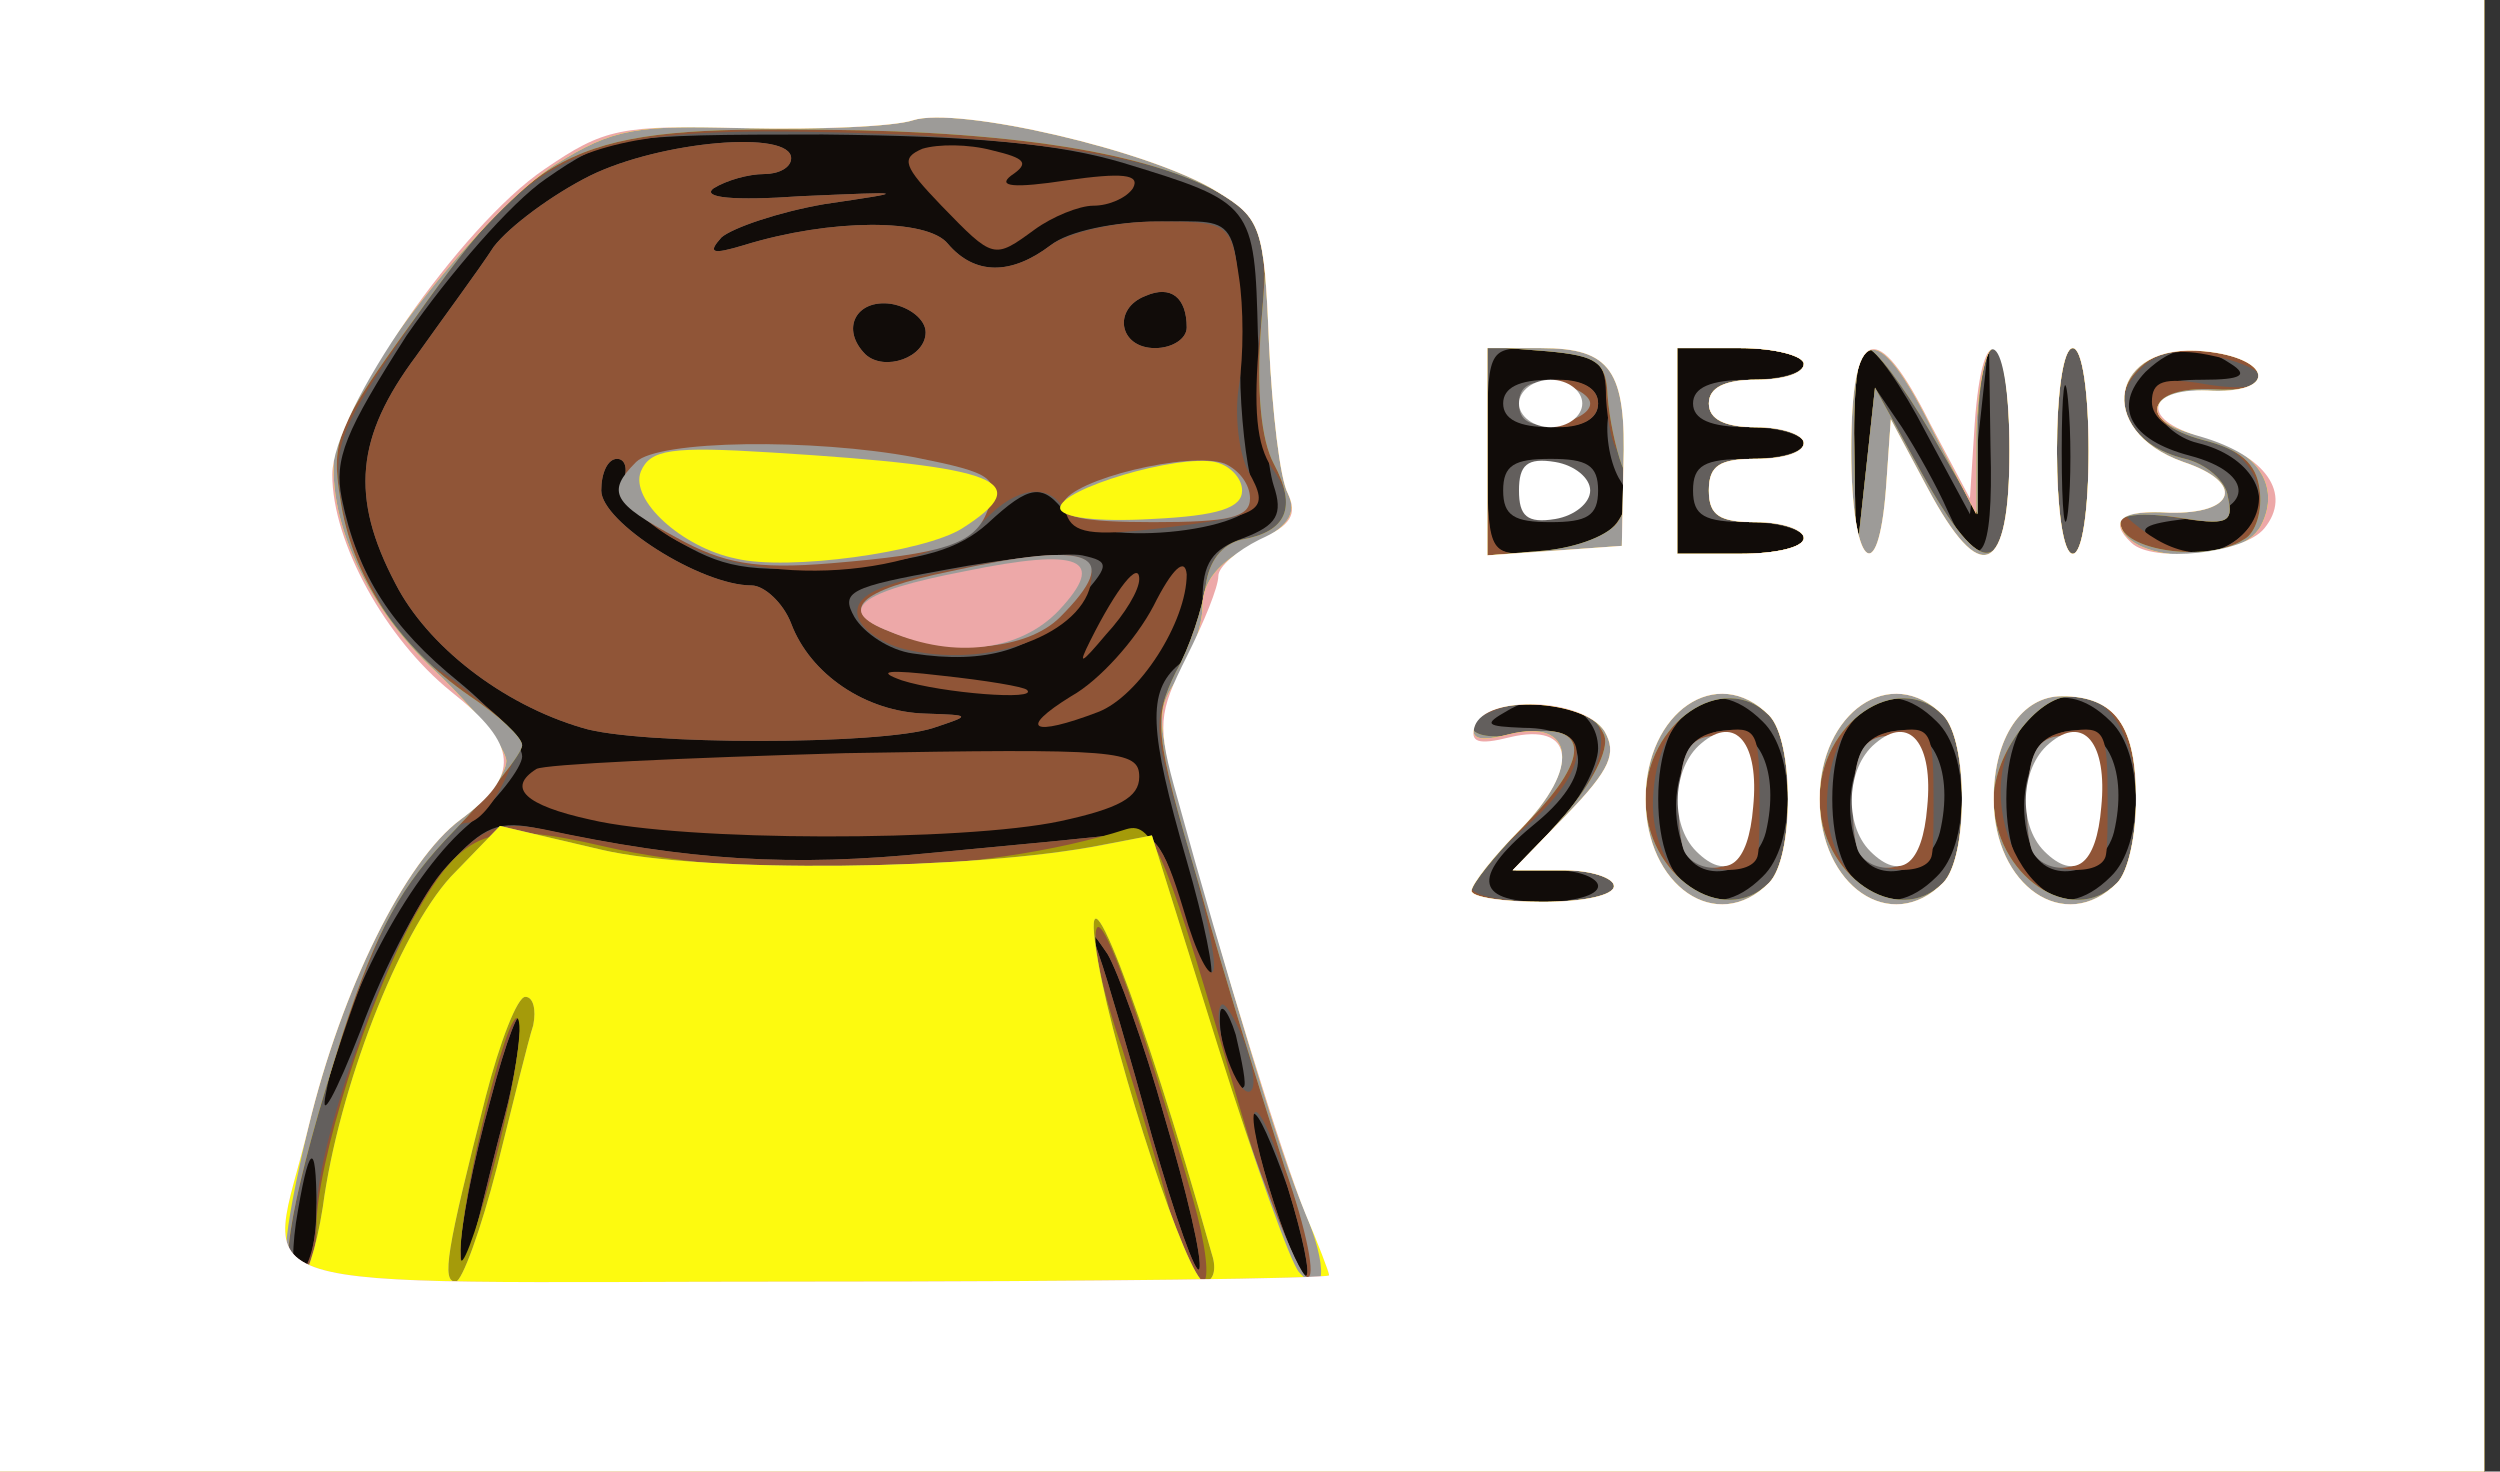 <!DOCTYPE svg PUBLIC "-//W3C//DTD SVG 20010904//EN" "http://www.w3.org/TR/2001/REC-SVG-20010904/DTD/svg10.dtd">
<svg version="1.0" xmlns="http://www.w3.org/2000/svg" width="158px" height="93px" viewBox="0 0 1580 930" preserveAspectRatio="xMidYMid meet">
<rect x="0" y="0" width="1580" height="930" fill="#333333" stroke="none"/>
<g id="layer101" fill="#110c09" stroke="none">
<path d="M0 465 l0 -465 785 0 785 0 0 465 0 465 -785 0 -785 0 0 -465z"/>
</g>
<g id="layer102" fill="#635f5d" stroke="none">
<path d="M0 465 l0 -465 785 0 785 0 0 465 0 465 -785 0 -785 0 0 -465z m200 298 c0 -45 -5 -40 -13 10 -3 22 -2 35 4 32 5 -4 9 -22 9 -42z m119 -58 c6 -22 10 -49 10 -60 0 -11 -9 12 -19 50 -11 39 -19 81 -19 95 1 20 3 18 9 -10 5 -19 13 -53 19 -75z m417 1 c-13 -47 -30 -93 -36 -103 -11 -16 -11 -16 -5 2 4 11 19 62 33 113 15 52 28 89 30 84 2 -6 -8 -49 -22 -96z m78 45 c-10 -28 -19 -49 -22 -47 -2 3 4 28 13 56 9 28 19 49 21 47 2 -2 -3 -27 -12 -56z m-531 -204 c23 -25 32 -29 59 -23 94 20 158 24 247 15 53 -5 107 -10 120 -12 20 -2 26 5 38 47 8 26 16 46 18 44 3 -2 -4 -36 -15 -74 -24 -83 -25 -107 -5 -124 8 -7 15 -26 15 -41 0 -23 6 -32 26 -39 21 -8 25 -15 19 -33 -4 -12 -8 -55 -10 -95 -2 -83 -3 -84 -85 -109 -40 -12 -92 -17 -190 -18 -131 0 -136 1 -175 28 -22 15 -61 60 -88 99 -39 61 -46 78 -41 103 10 49 32 82 74 116 22 18 40 39 40 47 0 7 -16 28 -36 45 -37 33 -77 109 -88 168 -4 19 6 1 22 -40 15 -41 40 -88 55 -104z m498 107 c-5 -16 -10 -21 -10 -12 -1 18 10 51 15 45 2 -1 -1 -16 -5 -33z m229 -94 c0 -5 -12 -10 -27 -10 l-27 0 27 -28 c15 -15 27 -38 27 -49 0 -26 -32 -39 -57 -24 -16 9 -14 10 10 11 42 0 46 28 9 59 -42 34 -41 51 3 51 19 0 35 -4 35 -10z m104 -6 c21 -20 21 -78 0 -98 -33 -33 -66 -9 -66 49 0 58 33 82 66 49z m110 0 c21 -20 21 -78 0 -98 -33 -33 -66 -9 -66 49 0 58 33 82 66 49z m110 0 c21 -20 21 -78 0 -98 -33 -33 -66 -9 -66 49 0 58 33 82 66 49z m-318 -218 c16 -12 17 -18 7 -34 -6 -11 -9 -30 -6 -42 7 -26 -10 -40 -49 -40 -28 0 -28 1 -28 65 0 65 0 65 28 65 16 0 37 -6 48 -14z m124 4 c0 -5 -16 -10 -35 -10 -28 0 -35 -4 -35 -20 0 -16 7 -20 35 -20 19 0 35 -4 35 -10 0 -5 -16 -10 -35 -10 -24 0 -35 -5 -35 -15 0 -10 11 -15 35 -15 19 0 35 -4 35 -10 0 -5 -18 -10 -40 -10 l-40 0 0 65 0 65 40 0 c22 0 40 -4 40 -10z m62 -70 c9 14 22 37 29 53 20 44 29 31 27 -40 l-1 -68 -6 55 -6 55 -28 -52 c-15 -29 -32 -53 -37 -53 -6 0 -9 29 -8 68 l1 67 6 -55 6 -55 17 25z m105 -17 c-2 -21 -4 -6 -4 32 0 39 2 55 4 38 2 -18 2 -50 0 -70z m114 81 c17 -20 1 -46 -32 -54 -13 -3 -25 -14 -27 -23 -3 -13 4 -17 30 -17 25 0 29 -3 18 -10 -21 -14 -36 -12 -54 5 -21 22 -10 43 28 53 42 11 41 36 -3 40 -25 3 -31 6 -20 13 21 13 45 11 60 -7z"/>
<path d="M368 460 c-51 -15 -98 -52 -118 -91 -29 -55 -25 -93 13 -144 17 -24 40 -55 49 -69 10 -13 37 -33 61 -45 45 -22 127 -29 127 -11 0 6 -8 10 -17 10 -10 0 -24 4 -32 9 -8 6 13 8 55 5 69 -3 69 -3 15 5 -29 5 -58 15 -65 21 -9 10 -6 11 14 5 55 -17 116 -17 129 -1 17 20 40 20 65 1 11 -9 41 -15 68 -15 54 0 50 -8 52 105 1 28 5 57 9 66 12 24 -102 37 -119 14 -15 -20 -23 -19 -50 6 -18 16 -40 23 -93 27 -60 4 -74 1 -106 -18 -22 -14 -34 -28 -31 -36 3 -8 1 -14 -4 -14 -6 0 -10 9 -10 20 0 20 63 60 95 60 8 0 20 11 25 24 12 32 47 56 85 57 29 1 29 1 5 9 -33 11 -187 11 -222 0z m217 -250 c0 -8 -10 -16 -22 -18 -22 -3 -32 16 -16 32 12 11 38 2 38 -14z m165 -3 c0 -19 -10 -27 -26 -20 -21 8 -17 33 6 33 11 0 20 -6 20 -13z"/>
<path d="M577 413 c-15 -2 -31 -13 -37 -23 -9 -16 -3 -19 58 -30 37 -7 76 -11 86 -9 18 4 18 6 -5 31 -25 29 -56 38 -102 31z"/>
<path d="M1064 536 c-12 -31 0 -71 23 -74 25 -4 38 26 29 64 -7 27 -43 34 -52 10z"/>
<path d="M1174 536 c-12 -31 0 -71 23 -74 25 -4 38 26 29 64 -7 27 -43 34 -52 10z"/>
<path d="M1284 536 c-12 -31 0 -71 23 -74 25 -4 38 26 29 64 -7 27 -43 34 -52 10z"/>
<path d="M950 310 c0 -16 7 -20 30 -20 23 0 30 4 30 20 0 16 -7 20 -30 20 -23 0 -30 -4 -30 -20z"/>
<path d="M950 255 c0 -10 10 -15 30 -15 20 0 30 5 30 15 0 10 -10 15 -30 15 -20 0 -30 -5 -30 -15z"/>
</g>
<g id="layer103" fill="#905537" stroke="none">
<path d="M0 465 l0 -465 785 0 785 0 0 465 0 465 -785 0 -785 0 0 -465z m200 302 c0 -49 51 -186 82 -219 24 -26 33 -29 61 -24 93 20 157 24 246 15 53 -5 107 -10 120 -12 20 -2 26 5 39 48 8 28 17 45 19 38 2 -6 -6 -44 -18 -84 -20 -67 -21 -74 -6 -103 9 -17 17 -42 19 -56 2 -15 10 -26 23 -29 29 -5 36 -22 19 -45 -10 -15 -12 -37 -8 -83 5 -42 3 -67 -5 -77 -25 -30 -113 -48 -250 -52 -180 -5 -205 7 -290 134 -37 54 -41 67 -35 100 6 34 42 102 54 102 3 0 18 10 33 23 26 21 28 25 16 50 -7 15 -17 27 -24 27 -6 0 -21 13 -32 28 -37 51 -102 275 -74 258 6 -4 11 -22 11 -39z m119 -62 c6 -22 10 -49 10 -60 0 -11 -9 12 -19 50 -11 39 -19 81 -19 95 1 20 3 18 9 -10 5 -19 13 -53 19 -75z m417 1 c-13 -47 -30 -93 -36 -103 -11 -16 -11 -16 -5 2 4 11 19 62 33 113 15 52 28 89 30 84 2 -6 -8 -49 -22 -96z m78 45 c-8 -29 -18 -51 -21 -48 -3 3 3 29 12 57 22 67 30 59 9 -9z m-27 -91 c-6 -16 -13 -27 -15 -25 -7 7 8 55 17 55 5 0 4 -13 -2 -30z m233 -100 c0 -5 -14 -10 -31 -10 l-31 0 31 -35 c42 -48 24 -84 -35 -69 -35 9 -30 25 6 18 46 -10 49 18 6 57 -20 17 -36 35 -36 40 0 5 20 9 45 9 25 0 45 -4 45 -10z m98 -2 c16 -16 16 -90 0 -106 -29 -29 -69 -4 -73 48 -5 53 41 90 73 58z m110 0 c16 -16 16 -90 0 -106 -29 -29 -69 -4 -73 48 -5 53 41 90 73 58z m110 0 c7 -7 12 -30 12 -53 0 -59 -39 -87 -70 -50 -43 52 12 149 58 103z m-327 -218 c19 -11 26 -40 12 -54 -4 -4 -7 -19 -8 -34 0 -24 -4 -27 -37 -30 l-38 -3 0 65 c0 64 1 66 26 66 14 0 34 -5 45 -10z m129 0 c0 -5 -13 -10 -30 -10 -23 0 -30 -4 -30 -20 0 -16 7 -20 30 -20 17 0 30 -4 30 -10 0 -5 -13 -10 -30 -10 -20 0 -30 -5 -30 -15 0 -10 10 -15 30 -15 17 0 30 -4 30 -10 0 -5 -18 -10 -40 -10 l-40 0 0 65 0 65 40 0 c22 0 40 -4 40 -10z m74 -42 c40 72 56 69 56 -13 0 -37 -4 -65 -10 -65 -5 0 -10 24 -10 53 l0 52 -30 -52 c-17 -29 -35 -53 -40 -53 -6 0 -9 29 -8 68 l1 67 6 -55 6 -55 29 53z m106 -13 c0 -37 -4 -65 -10 -65 -6 0 -10 28 -10 65 0 37 4 65 10 65 6 0 10 -28 10 -65z m100 50 c18 -22 3 -52 -30 -59 -19 -3 -30 -12 -30 -22 0 -13 7 -16 35 -11 43 7 47 -9 4 -18 -22 -5 -36 -3 -47 9 -21 20 -6 48 29 56 13 3 26 14 27 24 4 17 -1 18 -34 13 -36 -6 -37 -5 -20 8 25 19 50 19 66 0z"/>
<path d="M373 518 c-41 -9 -53 -20 -34 -32 5 -3 92 -7 195 -10 173 -3 186 -2 186 15 0 13 -13 20 -50 28 -61 13 -238 13 -297 -1z"/>
<path d="M368 460 c-51 -15 -98 -52 -118 -91 -29 -55 -25 -93 13 -144 17 -24 40 -55 49 -69 10 -13 37 -33 61 -45 45 -22 127 -29 127 -11 0 6 -8 10 -17 10 -10 0 -24 4 -32 9 -8 6 13 8 55 5 69 -3 69 -3 15 5 -29 5 -58 15 -65 21 -9 10 -6 11 14 5 55 -17 116 -17 129 -1 17 20 40 20 65 1 11 -8 41 -15 67 -15 45 0 47 1 52 35 3 19 3 50 0 69 -3 18 0 43 6 54 14 25 10 28 -57 36 -42 5 -54 3 -58 -9 -8 -19 -28 -19 -48 0 -40 41 -148 48 -203 14 -21 -13 -32 -27 -29 -35 3 -8 1 -14 -4 -14 -6 0 -10 9 -10 20 0 20 63 60 95 60 8 0 20 11 25 24 12 32 47 56 85 57 29 1 29 1 5 9 -33 11 -187 11 -222 0z m217 -250 c0 -8 -10 -16 -22 -18 -22 -3 -32 16 -16 32 12 11 38 2 38 -14z m165 -3 c0 -19 -10 -27 -26 -20 -21 8 -17 33 6 33 11 0 20 -6 20 -13z"/>
<path d="M677 440 c18 -10 41 -36 52 -57 12 -24 20 -31 21 -20 0 30 -30 77 -56 87 -42 16 -51 11 -17 -10z"/>
<path d="M570 430 c-17 -6 -9 -7 25 -3 28 3 52 7 54 9 8 7 -54 2 -79 -6z"/>
<path d="M575 411 c-16 -3 -31 -13 -33 -22 -2 -12 11 -19 54 -28 74 -14 94 -14 94 2 0 35 -61 60 -115 48z"/>
<path d="M689 405 c17 -34 31 -51 31 -39 0 7 -9 22 -21 35 -16 19 -18 20 -10 4z"/>
<path d="M595 130 c-24 -25 -26 -30 -12 -36 10 -3 29 -3 44 1 21 5 24 8 12 16 -9 7 2 8 35 3 35 -5 47 -4 42 5 -4 6 -15 11 -25 11 -9 0 -26 7 -37 15 -26 19 -26 19 -59 -15z"/>
<path d="M1064 536 c-3 -8 -4 -27 -2 -43 2 -20 9 -29 26 -31 22 -3 24 -1 24 43 0 14 0 30 -1 35 -2 15 -41 12 -47 -4z"/>
<path d="M1174 536 c-3 -8 -4 -27 -2 -43 2 -20 9 -29 26 -31 22 -3 24 -1 24 43 0 14 0 30 -1 35 -2 15 -41 12 -47 -4z"/>
<path d="M1284 536 c-3 -8 -4 -27 -2 -43 2 -20 9 -29 26 -31 22 -3 24 -1 24 43 0 14 0 30 -1 35 -2 15 -41 12 -47 -4z"/>
<path d="M960 255 c0 -9 9 -15 25 -15 16 0 25 6 25 15 0 9 -9 15 -25 15 -16 0 -25 -6 -25 -15z"/>
</g>
<g id="layer104" fill="#a59b0a" stroke="none">
<path d="M0 465 l0 -465 785 0 785 0 0 465 0 465 -785 0 -785 0 0 -465z m200 310 c0 -39 32 -142 62 -196 31 -55 47 -61 120 -44 95 22 240 18 330 -11 17 -5 25 15 73 181 21 71 36 105 45 105 3 0 -4 -33 -18 -72 -13 -40 -38 -120 -54 -178 -29 -98 -29 -106 -15 -135 9 -16 17 -41 19 -55 2 -15 10 -26 23 -29 28 -5 35 -20 20 -48 -8 -15 -11 -46 -8 -87 5 -59 4 -65 -18 -79 -44 -29 -132 -44 -259 -45 -156 -2 -180 9 -257 118 -50 69 -54 78 -48 115 7 49 37 94 82 125 18 12 33 26 33 31 0 5 -19 29 -43 54 -34 35 -49 63 -70 127 -33 104 -43 158 -28 158 6 0 11 -16 11 -35z m128 -129 c-4 -23 -38 114 -37 148 0 11 9 -12 20 -53 11 -41 19 -84 17 -95z m426 112 c-32 -112 -57 -182 -61 -171 -3 7 4 41 16 75 11 35 25 82 31 106 6 23 15 42 20 42 5 0 2 -24 -6 -52z m266 -198 c0 -5 -14 -10 -31 -10 l-31 0 31 -35 c17 -20 28 -41 25 -50 -7 -18 -38 -28 -64 -20 -31 10 -24 25 9 19 45 -9 48 13 7 55 -20 20 -36 40 -36 44 0 4 20 7 45 7 25 0 45 -4 45 -10z m98 -2 c16 -16 16 -90 0 -106 -29 -29 -78 5 -78 53 0 48 49 82 78 53z m110 0 c16 -16 16 -90 0 -106 -29 -29 -78 5 -78 53 0 48 49 82 78 53z m110 0 c7 -7 12 -30 12 -53 0 -44 -13 -65 -41 -65 -22 0 -49 37 -49 65 0 48 49 82 78 53z m-315 -229 c6 -9 7 -25 2 -35 -4 -11 -8 -30 -9 -44 -1 -21 -6 -25 -38 -28 l-38 -3 0 66 0 66 36 -3 c21 -2 42 -10 47 -19z m117 11 c0 -5 -13 -10 -30 -10 -23 0 -30 -4 -30 -20 0 -16 7 -20 30 -20 17 0 30 -4 30 -10 0 -5 -13 -10 -30 -10 -20 0 -30 -5 -30 -15 0 -10 10 -15 30 -15 17 0 30 -4 30 -10 0 -5 -18 -10 -40 -10 l-40 0 0 65 0 65 40 0 c22 0 40 -4 40 -10z m74 -42 c40 72 56 69 56 -13 0 -37 -4 -65 -10 -65 -5 0 -10 24 -10 53 l0 52 -30 -52 c-17 -29 -35 -53 -40 -53 -6 0 -9 29 -8 68 l1 67 6 -55 6 -55 29 53z m106 -13 c0 -37 -4 -65 -10 -65 -6 0 -10 28 -10 65 0 37 4 65 10 65 6 0 10 -28 10 -65z m98 56 c8 -4 12 -19 10 -32 -2 -16 -12 -25 -36 -31 -41 -11 -37 -34 7 -32 33 2 42 -10 15 -20 -27 -10 -51 -7 -65 10 -17 20 -1 46 32 54 13 3 26 14 27 24 4 17 -1 18 -32 13 -20 -3 -36 -2 -36 3 0 18 55 26 78 11z"/>
</g>
<g id="layer105" fill="#9d9b98" stroke="none">
<path d="M0 465 l0 -465 785 0 785 0 0 465 0 465 -785 0 -785 0 0 -465z m204 298 c10 -75 48 -173 81 -209 l31 -32 64 15 c64 15 236 13 316 -3 l32 -6 43 138 c24 75 49 139 55 141 6 2 0 -29 -14 -69 -13 -40 -38 -120 -54 -178 -29 -98 -29 -106 -15 -135 9 -16 17 -41 19 -55 2 -15 10 -26 23 -29 28 -5 35 -20 20 -48 -8 -15 -11 -46 -8 -87 5 -59 4 -65 -18 -79 -44 -29 -132 -44 -259 -45 -156 -2 -180 9 -257 118 -50 69 -54 78 -48 115 7 49 37 94 82 125 18 12 33 26 33 31 0 5 -19 29 -43 54 -34 35 -49 63 -70 127 -32 100 -43 158 -29 158 5 0 12 -21 16 -47z m110 -25 c10 -40 20 -81 23 -90 2 -10 0 -18 -5 -18 -5 0 -16 28 -25 63 -25 98 -28 117 -19 117 4 0 16 -33 26 -72z m452 55 c-45 -160 -86 -265 -72 -185 11 63 57 202 67 202 6 0 8 -8 5 -17z m254 -233 c0 -5 -14 -10 -31 -10 l-31 0 31 -35 c17 -20 28 -41 25 -50 -7 -18 -38 -28 -64 -20 -31 10 -24 25 9 19 45 -9 48 13 7 55 -20 20 -36 40 -36 44 0 4 20 7 45 7 25 0 45 -4 45 -10z m98 -2 c16 -16 16 -90 0 -106 -29 -29 -78 5 -78 53 0 48 49 82 78 53z m110 0 c16 -16 16 -90 0 -106 -29 -29 -78 5 -78 53 0 48 49 82 78 53z m110 0 c7 -7 12 -30 12 -53 0 -44 -13 -65 -41 -65 -22 0 -49 37 -49 65 0 48 49 82 78 53z m-315 -229 c6 -9 7 -25 2 -35 -4 -11 -8 -30 -9 -44 -1 -21 -6 -25 -38 -28 l-38 -3 0 66 0 66 36 -3 c21 -2 42 -10 47 -19z m117 11 c0 -5 -13 -10 -30 -10 -23 0 -30 -4 -30 -20 0 -16 7 -20 30 -20 17 0 30 -4 30 -10 0 -5 -13 -10 -30 -10 -20 0 -30 -5 -30 -15 0 -10 10 -15 30 -15 17 0 30 -4 30 -10 0 -5 -18 -10 -40 -10 l-40 0 0 65 0 65 40 0 c22 0 40 -4 40 -10z m74 -42 c40 72 56 69 56 -13 0 -37 -4 -65 -10 -65 -5 0 -10 24 -10 53 l0 52 -30 -52 c-17 -29 -35 -53 -40 -53 -6 0 -9 29 -8 68 l1 67 6 -55 6 -55 29 53z m106 -13 c0 -37 -4 -65 -10 -65 -6 0 -10 28 -10 65 0 37 4 65 10 65 6 0 10 -28 10 -65z m98 56 c8 -4 12 -19 10 -32 -2 -16 -12 -25 -36 -31 -41 -11 -37 -34 7 -32 33 2 42 -10 15 -20 -27 -10 -51 -7 -65 10 -17 20 -1 46 32 54 13 3 26 14 27 24 4 17 -1 18 -32 13 -20 -3 -36 -2 -36 3 0 18 55 26 78 11z"/>
<path d="M562 399 c-33 -13 -20 -26 39 -38 90 -20 109 -11 69 29 -21 21 -68 25 -108 9z"/>
<path d="M428 340 c-41 -22 -45 -29 -26 -48 14 -14 112 -15 176 -3 50 10 54 13 46 34 -8 21 -27 27 -99 33 -48 4 -68 0 -97 -16z"/>
<path d="M672 318 c5 -15 80 -33 102 -25 9 4 16 13 16 22 0 12 -13 15 -61 15 -44 0 -60 -3 -57 -12z"/>
<path d="M1064 537 c-3 -9 -4 -28 -2 -44 2 -20 8 -28 23 -28 17 0 20 7 20 40 0 30 -4 41 -18 43 -9 2 -20 -3 -23 -11z"/>
<path d="M1174 537 c-3 -9 -4 -28 -2 -44 2 -20 8 -28 23 -28 17 0 20 7 20 40 0 30 -4 41 -18 43 -9 2 -20 -3 -23 -11z"/>
<path d="M1284 537 c-3 -9 -4 -28 -2 -44 2 -20 8 -28 23 -28 17 0 20 7 20 40 0 30 -4 41 -18 43 -9 2 -20 -3 -23 -11z"/>
<path d="M960 255 c0 -11 7 -15 23 -13 12 2 22 8 22 13 0 6 -10 11 -22 13 -16 2 -23 -2 -23 -13z"/>
</g>
<g id="layer106" fill="#fdfa0f" stroke="none">
<path d="M0 465 l0 -465 785 0 785 0 0 465 0 465 -785 0 -785 0 0 -465z m204 298 c10 -75 48 -173 81 -209 l31 -32 64 15 c64 15 236 13 317 -3 l31 -6 42 134 c23 73 46 137 51 142 17 19 19 -2 3 -40 -15 -35 -40 -118 -80 -262 -13 -47 -13 -55 1 -74 8 -13 15 -33 15 -45 0 -15 10 -28 31 -38 23 -12 29 -20 23 -33 -5 -9 -10 -52 -12 -95 -3 -74 -5 -79 -33 -96 -42 -26 -164 -54 -192 -45 -12 4 -59 6 -103 5 -73 -2 -86 0 -123 23 -43 27 -128 134 -138 174 -10 42 16 104 63 147 24 23 44 48 44 56 0 8 -13 25 -29 37 -35 26 -75 107 -96 194 -17 72 -19 98 -6 98 4 0 11 -21 15 -47z m110 -25 c10 -40 20 -81 23 -90 2 -10 0 -18 -5 -18 -5 0 -16 28 -25 63 -25 98 -28 117 -19 117 4 0 16 -33 26 -72z m452 55 c-45 -160 -86 -265 -72 -185 11 63 57 202 67 202 6 0 8 -8 5 -17z m254 -233 c0 -5 -14 -10 -32 -10 l-32 0 34 -35 c28 -29 32 -39 24 -53 -13 -20 -75 -23 -82 -4 -3 9 3 11 22 6 41 -10 45 21 7 60 -17 17 -31 35 -31 39 0 4 20 7 45 7 25 0 45 -4 45 -10z m98 -2 c16 -16 16 -90 0 -106 -33 -33 -78 -2 -78 53 0 55 45 86 78 53z m110 0 c16 -16 16 -90 0 -106 -33 -33 -78 -2 -78 53 0 55 45 86 78 53z m110 0 c7 -7 12 -30 12 -53 0 -46 -13 -65 -47 -65 -25 0 -43 26 -43 65 0 55 45 86 78 53z m-312 -263 c2 -61 -8 -75 -52 -75 l-34 0 0 66 0 65 43 -3 42 -3 1 -50z m114 45 c0 -5 -13 -10 -30 -10 -23 0 -30 -4 -30 -20 0 -16 7 -20 30 -20 17 0 30 -4 30 -10 0 -5 -13 -10 -30 -10 -20 0 -30 -5 -30 -15 0 -10 10 -15 30 -15 17 0 30 -4 30 -10 0 -5 -18 -10 -40 -10 l-40 0 0 65 0 65 40 0 c22 0 40 -4 40 -10z m52 -32 l3 -43 23 43 c34 64 52 56 52 -23 0 -37 -4 -65 -10 -65 -5 0 -10 24 -11 53 l0 52 -27 -52 c-36 -73 -52 -69 -52 12 0 72 17 90 22 23z m128 -23 c0 -37 -4 -65 -10 -65 -6 0 -10 28 -10 65 0 37 4 65 10 65 6 0 10 -28 10 -65z m109 47 c13 -25 -3 -49 -40 -57 -39 -9 -32 -30 10 -28 41 1 36 -21 -6 -25 -59 -6 -70 50 -13 70 39 13 33 33 -9 32 -17 -1 -31 1 -31 5 0 27 75 30 89 3z"/>
<path d="M465 353 c-34 -7 -67 -37 -60 -55 6 -14 19 -16 83 -12 145 9 167 18 120 48 -24 15 -110 27 -143 19z"/>
<path d="M670 321 c0 -12 74 -34 98 -29 9 2 17 10 17 18 0 11 -15 16 -57 18 -35 2 -58 -1 -58 -7z"/>
</g>
<g id="layer107" fill="#eda8a8" stroke="none">
<path d="M0 465 l0 -465 785 0 785 0 0 465 0 465 -785 0 -785 0 0 -465z m840 341 c0 -2 -7 -21 -16 -42 -15 -35 -40 -118 -80 -262 -13 -47 -13 -55 1 -74 8 -13 15 -33 15 -45 0 -15 10 -28 31 -38 23 -12 29 -20 23 -33 -5 -9 -10 -52 -12 -95 -3 -74 -5 -79 -33 -96 -42 -26 -164 -54 -192 -45 -12 4 -59 6 -103 5 -73 -2 -86 0 -123 23 -43 27 -128 134 -138 174 -10 42 16 104 63 147 24 23 44 48 44 56 0 8 -13 25 -29 37 -35 26 -75 107 -96 194 -26 109 -61 98 315 98 182 0 330 -2 330 -4z m180 -246 c0 -5 -14 -10 -32 -10 l-32 0 34 -35 c28 -29 32 -39 24 -53 -13 -20 -75 -23 -82 -4 -3 9 3 11 22 6 41 -10 45 21 7 60 -17 17 -31 35 -31 39 0 4 20 7 45 7 25 0 45 -4 45 -10z m98 -2 c16 -16 16 -90 0 -106 -33 -33 -78 -2 -78 53 0 55 45 86 78 53z m110 0 c16 -16 16 -90 0 -106 -33 -33 -78 -2 -78 53 0 55 45 86 78 53z m110 0 c7 -7 12 -30 12 -53 0 -46 -13 -65 -47 -65 -25 0 -43 26 -43 65 0 55 45 86 78 53z m-312 -263 c2 -61 -8 -75 -52 -75 l-34 0 0 66 0 65 43 -3 42 -3 1 -50z m114 45 c0 -5 -13 -10 -30 -10 -23 0 -30 -4 -30 -20 0 -16 7 -20 30 -20 17 0 30 -4 30 -10 0 -5 -13 -10 -30 -10 -20 0 -30 -5 -30 -15 0 -10 10 -15 30 -15 17 0 30 -4 30 -10 0 -5 -18 -10 -40 -10 l-40 0 0 65 0 65 40 0 c22 0 40 -4 40 -10z m52 -32 l3 -43 23 43 c34 64 52 56 52 -23 0 -37 -4 -65 -10 -65 -5 0 -10 24 -11 53 l0 52 -27 -52 c-36 -73 -52 -69 -52 12 0 72 17 90 22 23z m128 -23 c0 -37 -4 -65 -10 -65 -6 0 -10 28 -10 65 0 37 4 65 10 65 6 0 10 -28 10 -65z m109 47 c13 -25 -3 -49 -40 -57 -39 -9 -32 -30 10 -28 41 1 36 -21 -6 -25 -59 -6 -70 50 -13 70 39 13 33 33 -9 32 -17 -1 -31 1 -31 5 0 27 75 30 89 3z"/>
<path d="M562 399 c-34 -13 -20 -25 48 -38 73 -15 90 -8 59 25 -24 25 -65 31 -107 13z"/>
</g>
<g id="layer108" fill="#ffffff" stroke="none">
<path d="M0 465 l0 -465 785 0 785 0 0 465 0 465 -785 0 -785 0 0 -465z m840 341 c0 -2 -7 -20 -15 -39 -14 -34 -52 -157 -81 -263 -13 -46 -12 -53 6 -89 11 -22 20 -44 20 -51 0 -6 12 -16 26 -23 20 -9 24 -16 18 -29 -5 -9 -10 -52 -12 -95 -3 -74 -5 -79 -33 -96 -42 -26 -164 -54 -192 -45 -12 4 -60 6 -107 5 -78 -2 -88 0 -126 26 -53 36 -134 153 -134 193 0 43 34 104 75 137 43 34 44 53 6 81 -35 26 -75 107 -96 194 -26 109 -61 98 315 98 182 0 330 -2 330 -4z m180 -246 c0 -5 -14 -10 -32 -10 l-32 0 34 -35 c28 -29 32 -39 24 -53 -14 -21 -75 -23 -82 -3 -3 10 2 12 22 7 41 -10 45 19 7 58 -17 17 -31 35 -31 39 0 4 20 7 45 7 25 0 45 -4 45 -10z m98 -2 c16 -16 16 -90 0 -106 -33 -33 -78 -2 -78 53 0 55 45 86 78 53z m110 0 c16 -16 16 -90 0 -106 -33 -33 -78 -2 -78 53 0 55 45 86 78 53z m110 0 c7 -7 12 -30 12 -53 0 -46 -13 -65 -47 -65 -25 0 -43 26 -43 65 0 55 45 86 78 53z m-312 -263 c2 -61 -8 -75 -52 -75 l-34 0 0 66 0 65 43 -3 42 -3 1 -50z m114 45 c0 -5 -13 -10 -30 -10 -23 0 -30 -4 -30 -20 0 -16 7 -20 30 -20 17 0 30 -4 30 -10 0 -5 -13 -10 -30 -10 -20 0 -30 -5 -30 -15 0 -10 10 -15 30 -15 17 0 30 -4 30 -10 0 -5 -18 -10 -40 -10 l-40 0 0 65 0 65 40 0 c22 0 40 -4 40 -10z m52 -32 l3 -43 23 43 c34 64 52 56 52 -23 0 -75 -17 -89 -22 -17 l-3 47 -25 -47 c-34 -68 -50 -63 -50 17 0 72 17 90 22 23z m128 -23 c0 -37 -4 -65 -10 -65 -6 0 -10 28 -10 65 0 37 4 65 10 65 6 0 10 -28 10 -65z m111 49 c18 -22 1 -46 -40 -58 -40 -11 -34 -32 8 -29 41 1 36 -21 -6 -25 -59 -6 -70 50 -13 70 39 13 33 33 -9 32 -30 -2 -39 5 -24 19 13 13 71 7 84 -9z"/>
<path d="M1072 538 c-17 -17 -15 -53 3 -68 22 -19 37 0 33 40 -3 37 -17 47 -36 28z"/>
<path d="M1182 538 c-17 -17 -15 -53 3 -68 22 -19 37 0 33 40 -3 37 -17 47 -36 28z"/>
<path d="M1292 538 c-17 -17 -15 -53 3 -68 22 -19 37 0 33 40 -3 37 -17 47 -36 28z"/>
<path d="M960 310 c0 -16 5 -21 23 -18 12 2 22 10 22 18 0 8 -10 16 -22 18 -18 3 -23 -2 -23 -18z"/>
<path d="M960 255 c0 -8 9 -15 20 -15 11 0 20 7 20 15 0 8 -9 15 -20 15 -11 0 -20 -7 -20 -15z"/>
</g>


</svg>